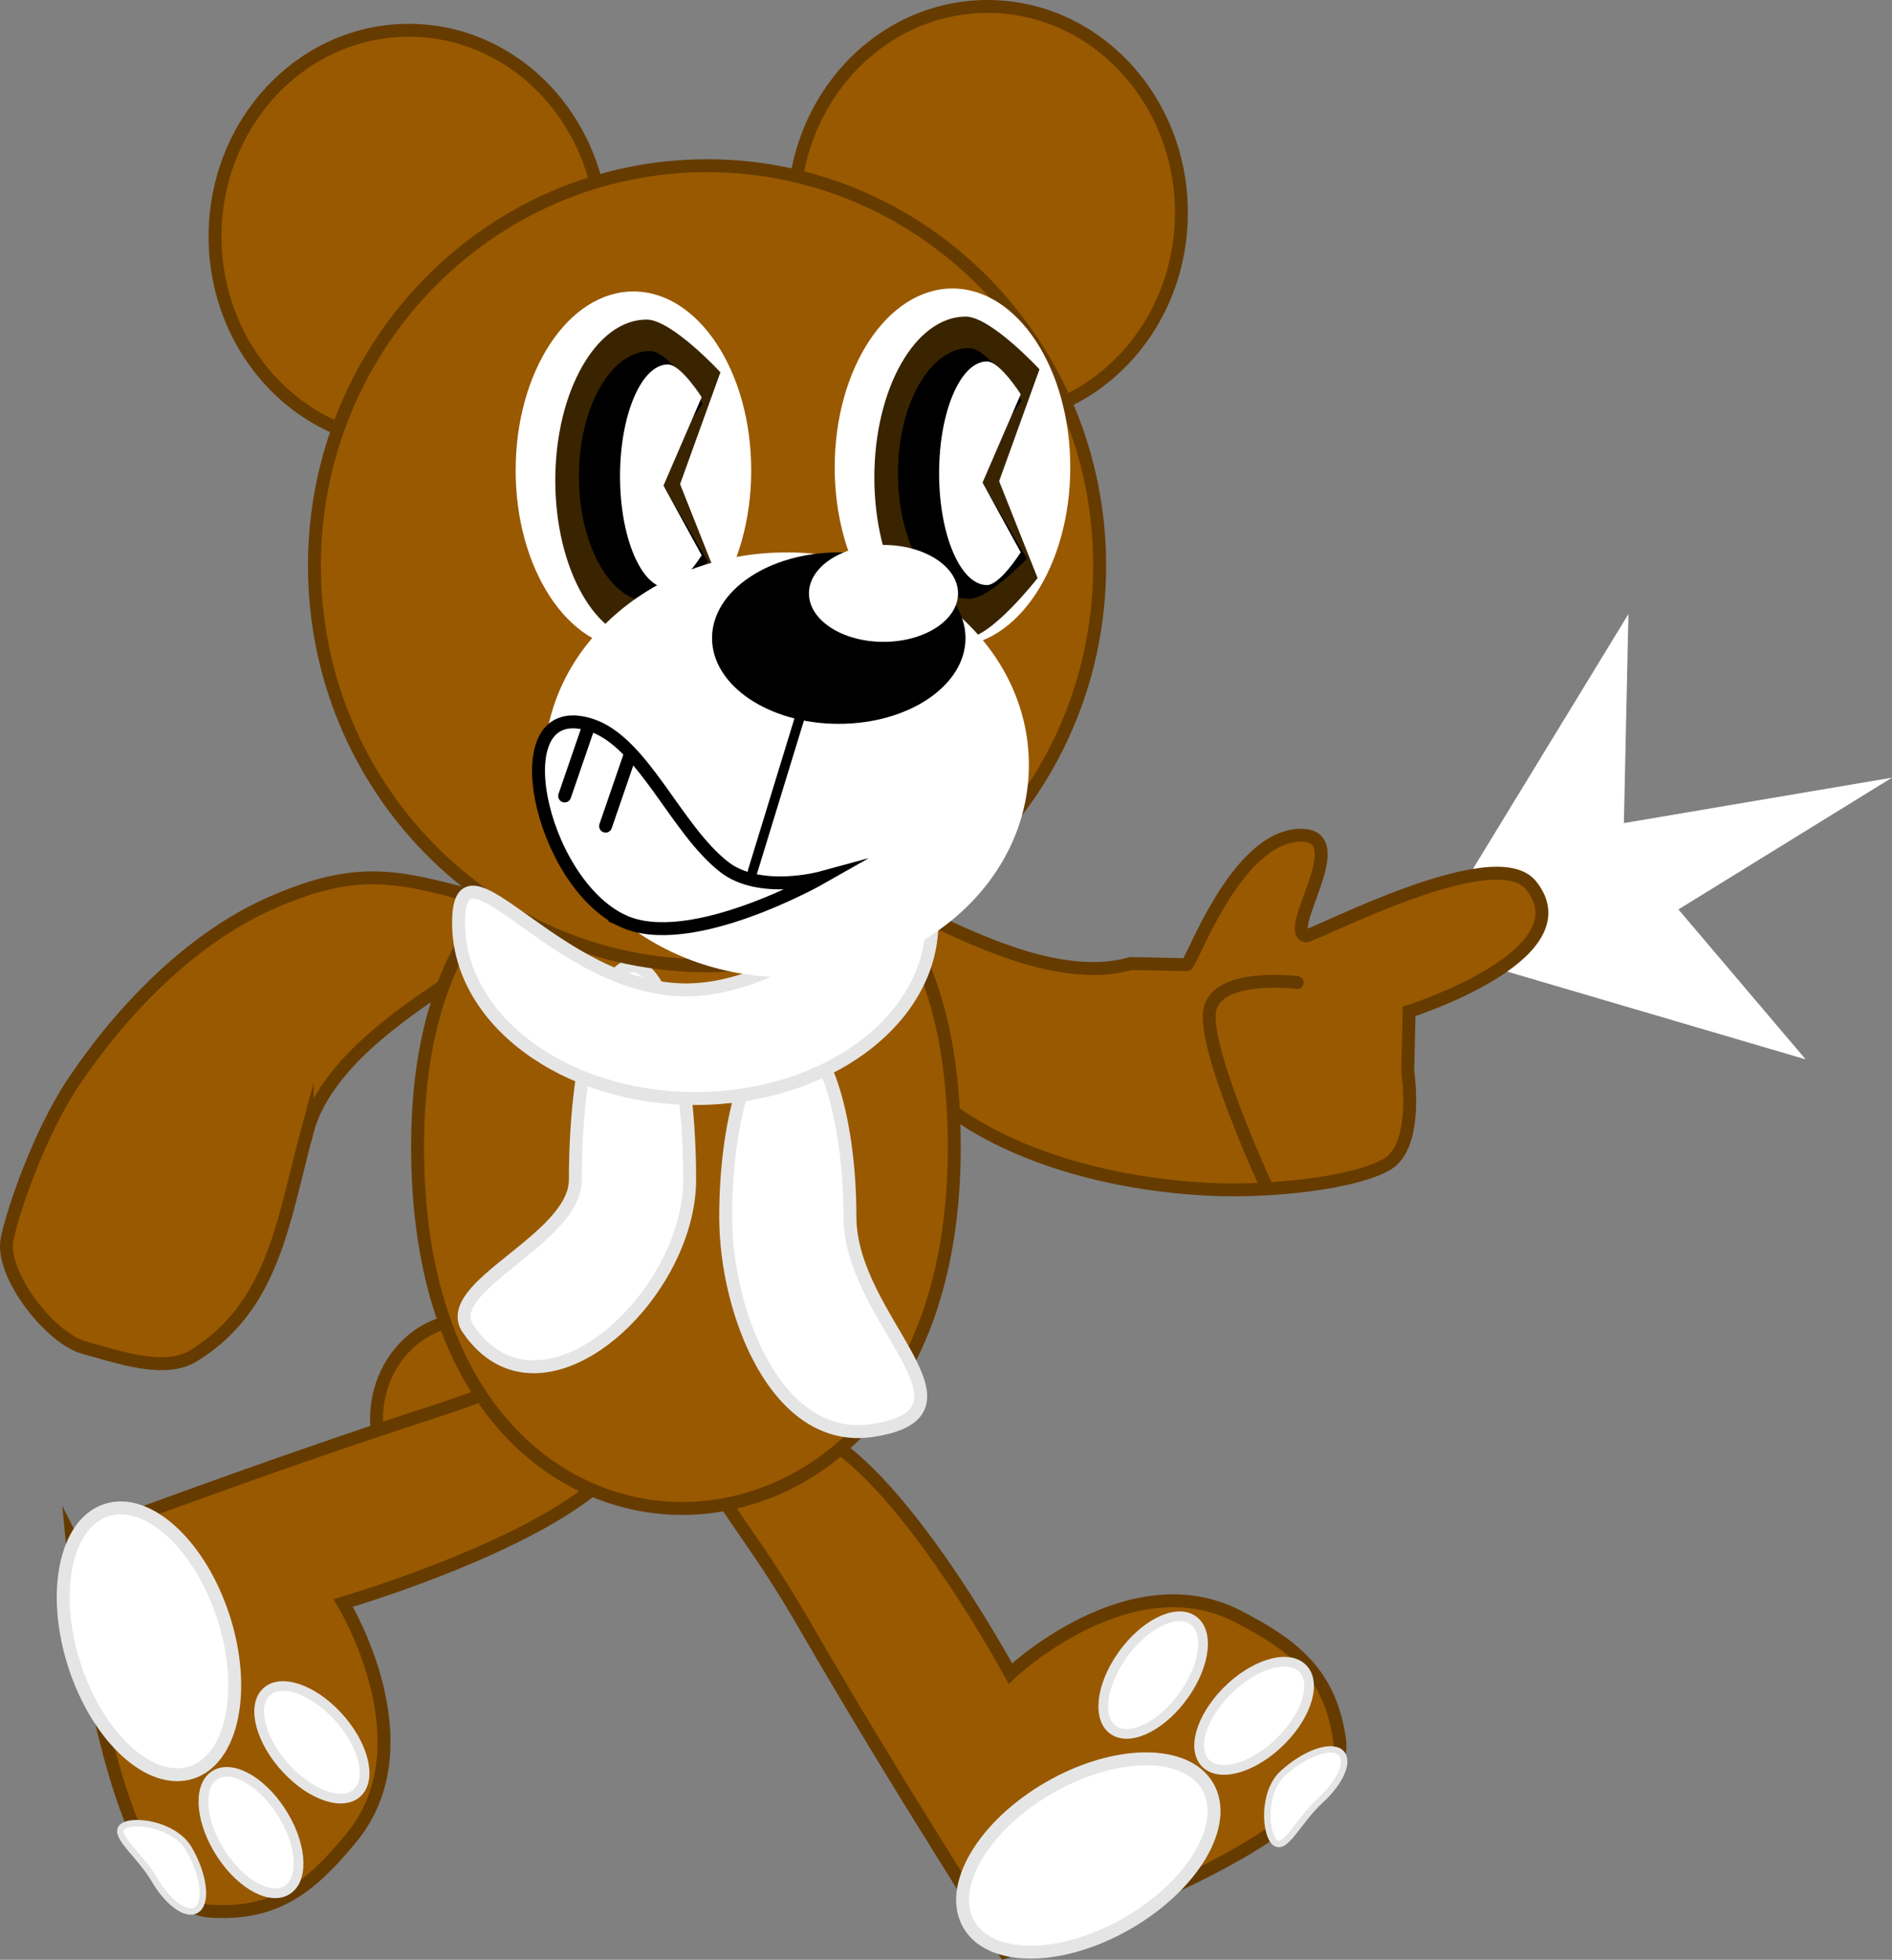 <svg version="1.1" xmlns="http://www.w3.org/2000/svg" xmlns:xlink="http://www.w3.org/1999/xlink" width="292.685" height="303.189" viewBox="0,0,292.685,303.189"><rect x="0" y="0" width="292.685" height="303.189" fill="#808080" stroke="none"/><g transform="translate(-135.484,-88.195)"><g data-paper-data="{&quot;isPaintingLayer&quot;:true}" fill-rule="nonzero" stroke-linejoin="miter" stroke-miterlimit="10" stroke-dasharray="" stroke-dashoffset="0" style="mix-blend-mode: normal"><path d="M362.089,224.671l25.307,-41.476l-0.703,32.337l41.476,-7.03l-33.04,20.387l19.684,23.198l-47.803,-14.06" fill="#ffffff" stroke="none" stroke-width="0" stroke-linecap="round"/><path d="M319.03,237.436c0.709,0.128 7.548,-19.885 17.638,-20.023c8.314,-0.114 -2.609,14.677 0.795,15.564c0.954,0.249 29.207,-14.862 34.865,-7.819c8.643,10.758 -18.864,19.506 -18.864,19.506l-0.209,9.291c0,0 1.765,11.412 -3.163,14.334c-4.928,2.922 -18.003,4.366 -27.585,3.897c-13.367,-0.655 -28.493,-4.186 -39.423,-11.907c-13.148,-9.288 -14.035,-15.82 -18.444,-31.302c-4.07,-14.293 25.779,13.976 45.789,8.279z" data-paper-data="{&quot;index&quot;:null}" fill="#995900" stroke="#663b00" stroke-width="2" stroke-linecap="butt"/><path d="M331.234,271.416c0,0 -9.573,-20.785 -8.625,-26.807c0.949,-6.022 13.541,-4.406 13.541,-4.406" fill="none" stroke="#663b00" stroke-width="2" stroke-linecap="round"/><path d="M207.861,323.11c-7.802,0 -14.127,-6.887 -14.127,-15.383c0,-8.496 6.325,-15.382 14.127,-15.382c7.802,0 14.127,6.887 14.127,15.382c0,8.496 -6.325,15.383 -14.127,15.383z" fill="#995900" stroke="#663b00" stroke-width="2" stroke-linecap="butt"/><g data-paper-data="{&quot;index&quot;:null}" stroke-linecap="butt"><path d="M146.6,326.344c0,0 29.294,-11.099 55.847,-19.695c26.553,-8.596 25.733,-14.742 30.571,0.204c4.839,14.946 -44.443,29.337 -44.443,29.337c0,0 13.26,21.619 1.35,36.211c-6.38,7.817 -11.817,12.1 -21.888,11.466c-16.284,-1.025 -21.438,-57.524 -21.438,-57.524z" data-paper-data="{&quot;origPos&quot;:null}" fill="#995900" stroke="#663b00" stroke-width="2"/><path d="M151.957,321.816c6.362,-2.06 14.462,5.358 18.091,16.568c3.629,11.21 1.413,21.967 -4.949,24.027c-6.362,2.06 -14.462,-5.358 -18.091,-16.568c-3.629,-11.21 -1.413,-21.967 4.949,-24.027z" data-paper-data="{&quot;origPos&quot;:null}" fill="#ffffff" stroke="#e5e5e5" stroke-width="2"/><path d="M154.409,370.82c1.475,-1.312 8.049,-0.431 10.285,3.392c2.236,3.824 2.852,7.987 1.377,9.3c-1.475,1.312 -4.483,-0.723 -6.719,-4.547c-2.236,-3.824 -6.418,-6.833 -4.943,-8.145z" data-paper-data="{&quot;origPos&quot;:null,&quot;origRot&quot;:0}" fill="#ffffff" stroke="#e5e5e5" stroke-width="1"/><path d="M168.516,362.96c2.507,-1.888 7.135,0.494 10.336,5.322c3.201,4.828 3.763,10.272 1.256,12.161c-2.507,1.888 -7.135,-0.494 -10.336,-5.322c-3.201,-4.828 -3.763,-10.272 -1.256,-12.161z" data-paper-data="{&quot;origPos&quot;:null,&quot;origRot&quot;:0}" fill="#ffffff" stroke="#e5e5e5" stroke-width="1.5"/><path d="M176.577,350.073c2.163,-2.275 7.119,-0.686 11.07,3.549c3.951,4.235 5.402,9.513 3.239,11.788c-2.163,2.275 -7.119,0.686 -11.07,-3.549c-3.951,-4.235 -5.402,-9.513 -3.239,-11.788z" data-paper-data="{&quot;origPos&quot;:null,&quot;origRot&quot;:0}" fill="#ffffff" stroke="#e5e5e5" stroke-width="1.5"/></g><g data-paper-data="{&quot;index&quot;:null}" stroke-linecap="butt"><path d="M260.001,339.692c-13.944,-24.177 -19.784,-22.093 -6.175,-29.942c13.609,-7.849 37.96,37.348 37.96,37.348c0,0 18.378,-17.477 35.134,-8.872c8.976,4.61 14.298,9.034 15.779,19.015c2.394,16.14 -51.789,32.962 -51.789,32.962c0,0 -16.964,-26.335 -30.908,-50.512z" data-paper-data="{&quot;origPos&quot;:null}" fill="#995900" stroke="#663b00" stroke-width="2"/><path d="M285.364,385.908c-3.341,-5.793 2.224,-15.261 12.431,-21.148c10.207,-5.887 21.189,-5.963 24.53,-0.17c3.341,5.793 -2.224,15.261 -12.431,21.148c-10.207,5.887 -21.189,5.963 -24.53,0.17z" data-paper-data="{&quot;origPos&quot;:null}" fill="#ffffff" stroke="#e5e5e5" stroke-width="2"/><path d="M332.778,373.291c-1.591,-1.169 -2.1,-7.782 1.173,-10.766c3.273,-2.984 7.217,-4.455 8.808,-3.286c1.591,1.169 0.228,4.535 -3.046,7.519c-3.273,2.984 -5.344,7.702 -6.935,6.533z" data-paper-data="{&quot;origPos&quot;:null,&quot;origRot&quot;:0}" fill="#ffffff" stroke="#e5e5e5" stroke-width="1"/><path d="M322.15,361.134c-2.37,-2.058 -1.004,-7.081 3.05,-11.218c4.054,-4.137 9.262,-5.822 11.631,-3.764c2.37,2.058 1.004,7.081 -3.05,11.218c-4.054,4.137 -9.262,5.822 -11.631,3.764z" data-paper-data="{&quot;origPos&quot;:null,&quot;origRot&quot;:0}" fill="#ffffff" stroke="#e5e5e5" stroke-width="1.5"/><path d="M307.865,355.937c-2.676,-1.641 -2.155,-6.819 1.163,-11.567c3.318,-4.748 8.178,-7.267 10.854,-5.626c2.676,1.641 2.155,6.819 -1.163,11.567c-3.318,4.748 -8.178,7.267 -10.854,5.626z" data-paper-data="{&quot;origPos&quot;:null,&quot;origRot&quot;:0}" fill="#ffffff" stroke="#e5e5e5" stroke-width="1.5"/></g><path d="M183.004,263.233c-3.773,14.038 -5.206,27.052 -17.565,34.705c-4.52,2.799 -11.768,0.135 -16.903,-1.245c-5.304,-1.425 -13.005,-11.373 -11.955,-16.764c0.828,-4.25 4.924,-16.316 10.252,-24.293c7.433,-11.129 18.238,-22.287 30.48,-27.694c14.726,-6.503 20.784,-3.906 36.331,0.272c14.352,3.857 -25.241,14.927 -30.64,35.019z" fill="#995900" stroke="#663b00" stroke-width="2" stroke-linecap="butt"/><path d="M241.018,321.564c-19.107,0 -40.939,-15.806 -40.939,-55.931c0,-40.125 23.562,-51.318 42.669,-51.318c19.107,0 40.362,11.193 40.362,51.318c0,40.125 -22.985,55.931 -42.092,55.931z" fill="#995900" stroke="#663b00" stroke-width="2" stroke-linecap="butt"/><path d="M198.734,156.69c-16.559,0 -29.983,-14.285 -29.983,-31.905c0,-17.621 13.424,-31.905 29.983,-31.905c16.559,0 29.983,14.285 29.983,31.905c0,17.621 -13.424,31.905 -29.983,31.905z" fill="#995900" stroke="#663b00" stroke-width="2" stroke-linecap="butt"/><path d="M288.259,153.005c-16.559,0 -29.983,-14.285 -29.983,-31.905c0,-17.621 13.424,-31.905 29.983,-31.905c16.559,0 29.983,14.285 29.983,31.905c0,17.621 -13.424,31.905 -29.983,31.905z" fill="#995900" stroke="#663b00" stroke-width="2" stroke-linecap="butt"/><path d="M242.171,270.688c0,18.258 -23.069,39.426 -34.257,23.118c-4.517,-6.584 16.575,-13.767 16.575,-23.118c0,-18.258 3.958,-33.059 8.841,-33.059c4.883,0 8.841,14.801 8.841,33.059z" fill="#ffffff" stroke="#e5e5e5" stroke-width="2" stroke-linecap="butt"/><path d="M270.418,309.505c-14.715,2.228 -22.673,-18.109 -22.673,-33.051c0,-15.922 4.303,-28.83 9.61,-28.83c5.307,0 9.61,12.908 9.61,28.83c0,15.922 22.137,30.222 3.453,33.051z" fill="#ffffff" stroke="#e5e5e5" stroke-width="2" stroke-linecap="butt"/><path d="M244.862,237.607c-33.543,0 -60.736,-27.709 -60.736,-61.889c0,-34.18 27.192,-61.889 60.736,-61.889c33.543,0 60.736,27.709 60.736,61.889c0,34.18 -27.192,61.889 -60.736,61.889z" fill="#995900" stroke="#663b00" stroke-width="2" stroke-linecap="butt"/><path d="M233.473,188.64c-10.063,0 -18.221,-12.391 -18.221,-27.677c0,-15.286 8.158,-27.677 18.221,-27.677c10.063,0 18.221,12.391 18.221,27.677c0,15.286 -8.158,27.677 -18.221,27.677z" fill="#ffffff" stroke="none" stroke-width="0" stroke-linecap="butt"/><g stroke="none" stroke-width="1" stroke-linecap="butt"><path d="M235.506,137.633c3.895,0 11.424,8.157 11.424,8.157l-6.239,17.301l5.951,14.994c0,0 -7.24,9.31 -11.135,9.31c-3.895,0 -7.427,-2.787 -9.982,-7.292c-2.558,-4.503 -4.14,-10.725 -4.14,-17.589c0,-6.865 1.582,-13.086 4.14,-17.589c2.555,-4.506 6.087,-7.292 9.982,-7.292z" data-paper-data="{&quot;origPos&quot;:null}" id="ID0.3999869367107749" fill="#3a2400"/><path d="M236.049,142.502c3.037,0 8.14,8.155 8.14,8.155l-7.428,10.417l8.229,14c0,0 -5.903,6.236 -8.94,6.236c-3.037,0 -5.792,-2.173 -7.784,-5.687c-1.995,-3.512 -3.228,-8.363 -3.228,-13.717c0,-5.353 1.233,-10.205 3.228,-13.717c1.993,-3.514 4.747,-5.687 7.784,-5.687z" data-paper-data="{&quot;origPos&quot;:null}" id="ID0.3999869367107749" fill="#000000"/><path d="M238.798,144.581c2.042,0 5.229,5.069 5.229,5.069l-5.904,13.666l5.904,10.783c0,0 -3.187,5.069 -5.229,5.069c-2.042,0 -3.89,-1.937 -5.229,-5.069c-1.34,-3.128 -2.168,-7.452 -2.168,-12.225c0,-4.773 0.828,-9.097 2.168,-12.225c1.34,-3.132 3.188,-5.069 5.229,-5.069z" data-paper-data="{&quot;origPos&quot;:null}" id="ID0.31420128559693694" fill="#ffffff"/></g><path d="M282.83,188.179c-10.063,0 -18.221,-12.391 -18.221,-27.677c0,-15.286 8.158,-27.677 18.221,-27.677c10.063,0 18.221,12.391 18.221,27.677c0,15.286 -8.158,27.677 -18.221,27.677z" fill="#ffffff" stroke="none" stroke-width="0" stroke-linecap="butt"/><g stroke="none" stroke-width="1" stroke-linecap="butt"><path d="M284.863,137.172c3.895,0 11.424,8.157 11.424,8.157l-6.239,17.301l5.951,14.994c0,0 -7.24,9.31 -11.135,9.31c-3.895,0 -7.427,-2.787 -9.982,-7.292c-2.558,-4.503 -4.14,-10.725 -4.14,-17.589c0,-6.865 1.582,-13.086 4.14,-17.589c2.555,-4.506 6.087,-7.292 9.982,-7.292z" data-paper-data="{&quot;origPos&quot;:null}" id="ID0.3999869367107749" fill="#3a2400"/><path d="M285.406,142.041c3.037,0 8.14,8.155 8.14,8.155l-7.428,10.417l8.228,14c0,0 -5.903,6.236 -8.94,6.236c-3.037,0 -5.792,-2.173 -7.785,-5.687c-1.995,-3.512 -3.228,-8.363 -3.228,-13.717c0,-5.353 1.233,-10.205 3.228,-13.717c1.993,-3.514 4.747,-5.687 7.785,-5.687z" data-paper-data="{&quot;origPos&quot;:null}" id="ID0.3999869367107749" fill="#000000"/><path d="M288.155,144.12c2.042,0 5.229,5.069 5.229,5.069l-5.904,13.666l5.904,10.783c0,0 -3.187,5.069 -5.229,5.069c-2.042,0 -3.89,-1.937 -5.229,-5.069c-1.34,-3.128 -2.168,-7.452 -2.168,-12.225c0,-4.773 0.828,-9.097 2.168,-12.225c1.34,-3.132 3.188,-5.069 5.229,-5.069z" data-paper-data="{&quot;origPos&quot;:null}" id="ID0.31420128559693694" fill="#ffffff"/></g><path d="M243.036,258.141c-20.222,0 -36.614,-12.17 -36.614,-27.183c0,-15.013 14.966,10.379 35.188,10.379c20.222,0 38.041,-25.391 38.041,-10.379c0,15.013 -16.393,27.183 -36.614,27.183z" fill="#ffffff" stroke="#e5e5e5" stroke-width="2" stroke-linecap="butt"/><g stroke="none" stroke-width="0" stroke-linecap="butt"><path d="M257.167,239.387c-20.699,0 -37.479,-14.715 -37.479,-32.866c0,-18.152 16.78,-32.866 37.479,-32.866c20.699,0 37.479,14.715 37.479,32.866c0,18.152 -16.78,32.866 -37.479,32.866z" data-paper-data="{&quot;origPos&quot;:null}" fill="#ffffff"/><path d="M265.239,200.178c-10.827,0 -19.605,-5.938 -19.605,-13.262c0,-7.324 8.777,-13.262 19.605,-13.262c10.827,0 19.605,5.938 19.605,13.262c0,7.324 -8.777,13.262 -19.605,13.262z" data-paper-data="{&quot;origPos&quot;:null}" fill="#000000"/><path d="M272.158,187.493c-6.369,0 -11.532,-3.356 -11.532,-7.496c0,-4.14 5.163,-7.496 11.532,-7.496c6.369,0 11.532,3.356 11.532,7.496c0,4.14 -5.163,7.496 -11.532,7.496z" data-paper-data="{&quot;origPos&quot;:null}" fill="#ffffff"/></g><path d="M259.206,199.206l-7.304,23.833" fill="none" stroke="#000000" stroke-width="1.5" stroke-linecap="round"/><path d="M231.833,230.67c-12.978,-6.065 -19.041,-34.785 -5,-30.333c8.129,2.578 13.134,16.103 20.679,21.984c5.487,4.276 14.987,1.683 14.987,1.683c0,0 -20.268,11.526 -30.667,6.667z" fill="none" stroke="#000000" stroke-width="2" stroke-linecap="round"/><path d="M226.5,200.67l-3.667,10.667" fill="none" stroke="#000000" stroke-width="2" stroke-linecap="round"/><path d="M229.167,216.003l3.667,-10.667" fill="none" stroke="#000000" stroke-width="2" stroke-linecap="round"/></g></g></svg>
